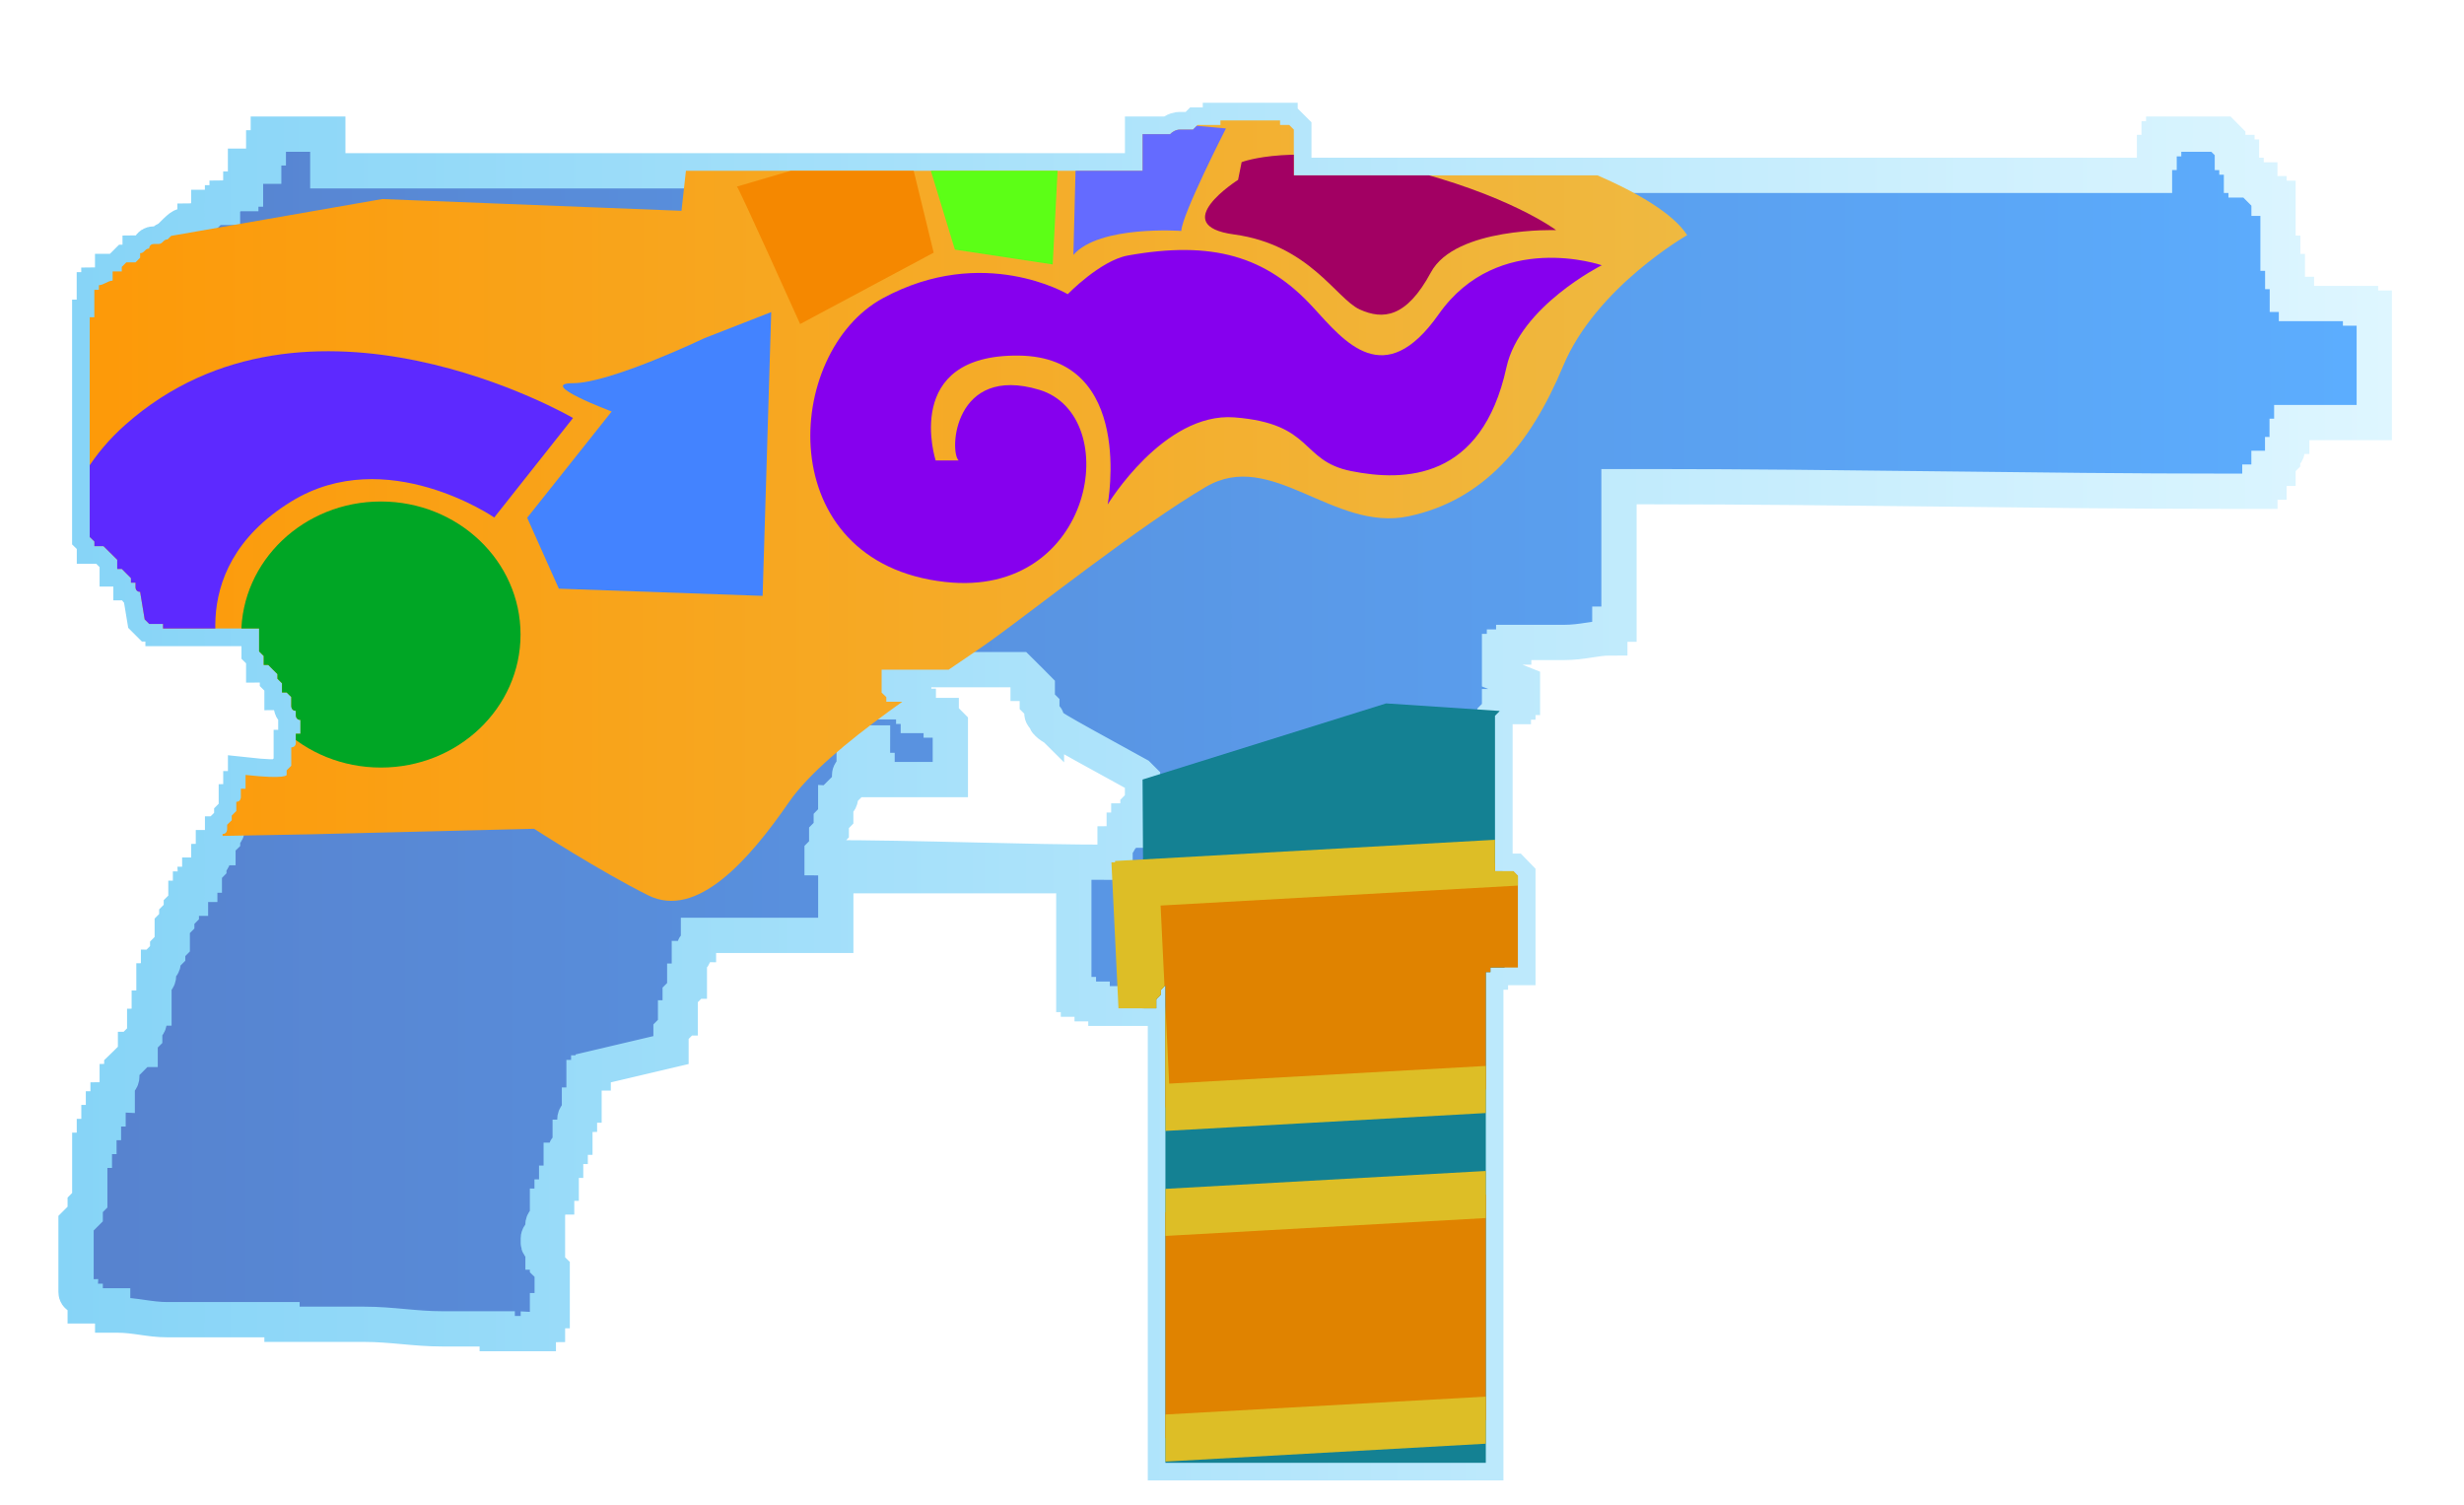 <?xml version="1.0" encoding="utf-8"?>
<!-- Generator: Adobe Illustrator 16.0.0, SVG Export Plug-In . SVG Version: 6.00 Build 0)  -->
<!DOCTYPE svg PUBLIC "-//W3C//DTD SVG 1.0//EN" "http://www.w3.org/TR/2001/REC-SVG-20010904/DTD/svg10.dtd">
<svg version="1.0" id="图层_1" xmlns="http://www.w3.org/2000/svg" xmlns:xlink="http://www.w3.org/1999/xlink" x="0px" y="0px"
	 width="52.4px" height="32px" viewBox="0 0 52.4 32" enable-background="new 0 0 52.4 32" xml:space="preserve">
<linearGradient id="SVGID_1_" gradientUnits="userSpaceOnUse" x1="372.201" y1="-263.422" x2="422.604" y2="-263.422" gradientTransform="matrix(1 0 0 -1 -370.96 -246.6)">
	<stop  offset="0" style="stop-color:#5782CE"/>
	<stop  offset="0.99" style="stop-color:#5CAEFF"/>
</linearGradient>
<linearGradient id="SVGID_2_" gradientUnits="userSpaceOnUse" x1="1.242" y1="16.822" x2="50.859" y2="16.822">
	<stop  offset="0" style="stop-color:#86D4F7"/>
	<stop  offset="1" style="stop-color:#DEF6FF"/>
</linearGradient>
<path fill="url(#SVGID_1_)" stroke="url(#SVGID_2_)" stroke-width="0.75" stroke-miterlimit="10" d="M24.883,2.853L24.883,2.853
	c0.097-0.097,0.194-0.097,0.194-0.097l0,0h0.098l0,0h0.097l0,0l0,0l0,0h0.098l0.097-0.098l0,0l0,0c0.097,0,0.097,0,0.097,0h0.098
	c0.097,0,0.195,0,0.292,0V2.561l0,0l0,0c0.195,0,0.292,0,0.487,0l0,0h0.097l0,0h0.098l0,0h0.097l0,0l0,0c0.1,0,0.1,0,0.1,0h0.098
	l0,0h0.098l0,0h0.098l0,0h0.095v0.097h0.098c0.097,0,0.097,0,0.097,0l0.098,0.098v0.097v0.098v0.097c0,0.097,0,0.097,0,0.097V3.34
	c0,0.097,0,0.097,0,0.097v0.098v0.097c0,0.097,0,0.097,0,0.097c6.135,0,12.168,0,18.303,0l0,0V3.632V3.535V3.437V3.34V3.242l0,0
	h0.098V3.145l0,0l0,0V3.048l0,0V2.951h0.097l0,0V2.853l0,0l0,0l0,0l0,0l0,0l0,0c0.389,0,0.779,0,1.267,0l0,0l0.097,0.098l0,0l0,0
	l0,0v0.097l0,0l0,0l0.097,0.097v0.097h0.097l0,0V3.34h0.097c0,0.097,0,0.097,0,0.097v0.098v0.097v0.097h0.098v0.098
	c0.097,0,0.192,0,0.292,0c0,0.097,0,0.097,0,0.097v0.098l0.097,0.097h0.099v0.098l0,0c0,0,0.097,0,0.191,0V4.8
	c0,0.098,0,0.098,0,0.098v0.194c0,0.098,0,0.098,0,0.098v0.097v0.098c0,0,0,0,0.1,0c0,0.097,0,0.097,0,0.097v0.292h0.098v0.097
	v0.098v0.097v0.097V6.26l0,0c0.1,0,0.1,0,0.194,0v0.097v0.098c0.487,0,0.877,0,1.363,0v0.097c0.097,0,0.192,0,0.292,0v0.098v0.098
	v0.097v0.098v0.097v0.098v0.097v0.098v0.097v0.097v0.098V7.72v0.098v0.097v0.097v0.097v0.098v0.098v0.097v0.097v0.097v0.098v0.097
	v0.098v0.097l0,0c-0.1,0-0.1,0-0.1,0c-0.487,0-1.07,0-1.558,0l0,0c-0.097,0-0.097,0-0.097,0c0,0.098,0,0.098,0,0.098v0.098v0.097
	c-0.098,0-0.098,0-0.098,0c0,0.098,0,0.098,0,0.098v0.097V9.57l0,0c0.002,0.097-0.096,0.097-0.096,0.097v0.098l-0.098,0.098v0.097
	l0,0c-0.097,0-0.097,0-0.192,0c0,0.098,0,0.098,0,0.098l0,0l0,0l0,0v0.097l0,0l0,0l0,0l0,0v0.098l0,0c0,0-0.1,0-0.194,0l0,0
	c0,0.097,0,0.097,0,0.097v0.097l0,0l0,0c-0.195,0-0.39,0-0.682,0l0,0c-4.089,0-8.178-0.097-12.265-0.097l0,0
	c-0.295,0-0.487,0-0.682,0v0.097l0,0c0,0.097,0,0.097,0,0.097v0.098v0.098v0.097v0.097v0.097v0.098v0.097v0.098v0.097v0.097v0.098
	v0.097v0.098v0.097v0.098v0.097v0.098v0.098v0.097v0.098v0.097v0.098v0.097v0.097v0.098v0.097v0.098v0.097c-0.101,0-0.101,0-0.195,0
	v0.292c-0.292,0-0.584,0.097-0.974,0.097l0,0c-0.292,0-0.486,0-0.778,0c-0.1,0-0.1,0-0.1,0c-0.098,0-0.098,0-0.192,0v0.098h-0.1
	h-0.097v0.097H31.89v0.097l0,0l0,0v0.098l0,0v0.097l0,0l0,0v0.098l0,0l0,0v0.097l0.487,0.195v0.098l0,0l0,0v0.098v0.097H32.28l0,0
	v0.098l0,0l0,0l0,0h-0.097l0,0l0,0l0,0v0.097h-0.098l0,0l0,0c-0.097,0-0.097,0-0.195,0v0.098l0,0l-0.097,0.097v0.195v0.097v0.098
	v0.097l0,0V15.8l0,0v0.097v0.098v0.195v0.097v0.097v0.292v0.098v0.292v0.098v0.292v0.097v0.293v0.097v0.486v0.098
	c0.097,0,0.195,0,0.39,0l0.097,0.1c0,0.098,0,0.098,0,0.098v0.098v0.097v0.097v0.096v0.098v0.098v0.097l0,0v0.39l0,0l0,0l0,0v0.292
	l0,0v0.292l0,0l0,0l0,0l0,0v0.097v0.099c-0.097,0-0.097,0-0.097,0h-0.098l0,0h-0.097l0,0l0,0H31.89h-0.097h-0.097l0,0l0,0v0.097l0,0
	h-0.098v0.098l0,0v0.098v0.097l0,0l0,0v0.098v0.097v0.099v0.097v0.097v0.098v0.098v0.098v0.097v0.098v0.098v0.097v0.098v0.098v0.097
	v0.098v0.098v0.098v0.097v0.097v0.099v0.097v0.098v0.098v0.097v0.098v0.097v0.099v0.097v0.097v0.098v0.098v0.194
	c0,0.098,0,0.098,0,0.098v0.194c0,0.098,0,0.098,0,0.098v0.194c0,0.1,0,0.1,0,0.1v0.099v0.097l0,0c0,0.097,0,0.097,0,0.097v0.097
	v0.097l0,0c0,0.097,0,0.097,0,0.097v0.098v0.098v0.097v0.098v0.097v1.461v0.098v0.486v0.098v0.097v0.194v0.099v0.097l0,0v0.097
	v0.099v0.097v0.194v0.098v0.876v0.097v0.099v0.194v0.098v0.097v0.293v0.097l0,0c-2.239,0-4.575,0-6.814,0v-0.195v-0.097v-0.585
	v-0.097v-0.097v-0.195V29.72v-0.097v-0.195v-0.097v-0.098v-0.194v-0.098v-0.097v-0.195v-0.097v-0.099V28.26v-0.097v-0.098v0.098
	v-0.098v-1.46v-0.098v-0.097v-0.099v-0.097l0,0v-0.097l0,0v-0.099v-0.097v-0.098l0,0v-0.097v-0.098v-0.098v-0.292v-0.097V24.95
	v-0.098v-0.194c0-0.1,0-0.1,0-0.1v-0.29c0-0.097,0-0.097,0-0.097v-0.098v-0.098c0-0.098,0-0.098,0-0.098V23.78v-0.099v-0.095V23.49
	v-0.098v-0.097v-0.098v-0.098v-0.097v-0.099v-0.097v-0.097v-0.098v-0.098v-0.098v-0.097v-0.098v-0.098V22.03v-0.098v-0.098v-0.097
	v-0.098v-0.098v-0.098v-0.097v-0.097v-0.099v-0.097v-0.098v-0.097l0,0l0,0v0.097l-0.097,0.098v0.097l0,0l-0.098,0.099v0.097v0.097
	c-0.387,0-0.679,0-1.071,0v-0.097c-0.097,0-0.195,0-0.292,0v-0.097c-0.1,0-0.195,0-0.292,0v-0.099l0,0h-0.098v-0.097v-0.098v-0.097
	v-0.098v-0.098V20.57v-0.099v-0.097v-0.097v-0.098v-0.098v-0.098v-0.097v-0.098v-0.098v-0.097v-0.098v-0.098v-0.097v-0.098v-0.098
	l0,0v-0.098v-0.097v-0.097V18.72v-0.097c-1.655,0-3.307,0-5.062,0v0.097v0.099v0.583v0.098v0.194c0,0.098,0,0.098,0,0.098v0.1
	c-0.973,0-1.947,0-2.92,0l0,0v0.099c0,0.098,0,0.098,0,0.098s-0.097,0-0.097,0.098l0,0c0,0.098,0,0.098,0,0.098
	c0,0.099-0.097,0.099-0.097,0.099v0.099v0.091l0,0c0,0.097,0,0.097,0,0.097v0.195c-0.098,0-0.098,0-0.098,0v0.097v0.098
	l-0.097,0.097v0.099v0.097v0.097v0.098v0.098h-0.098v0.098v0.097l-0.097,0.098l0,0v0.098v0.097v0.098l0,0v0.098l-1.655,0.39v0.097
	H12.52c0,0.097,0,0.097-0.1,0.097v0.099v0.097l0,0v0.195c0,0.097,0,0.097,0,0.097v0.098c-0.097,0-0.097,0-0.097,0v0.097v0.099
	c-0.097,0-0.097,0.097-0.097,0.097v0.097l0,0v0.098v0.098v0.098c-0.1,0-0.1,0-0.1,0v0.097v0.098c0,0-0.097,0-0.097,0.1l0,0v0.098
	v0.097l0,0h-0.094v0.098v0.097v0.096v0.098v0.098c-0.097,0-0.097,0-0.097,0v0.097v0.097v0.099c-0.097,0-0.097,0-0.097,0v0.097
	c0,0.098-0.098,0.098-0.098,0.098v0.098l0,0v0.097v0.098c-0.097,0-0.097,0.097-0.097,0.097v0.099c0,0.097,0,0.097,0,0.097
	c-0.098,0-0.098,0.097-0.098,0.097v0.099c0,0.097,0.1,0.097,0.1,0.097v0.098h0.095v0.097l0,0V26.8v0.098l0.1,0.097l0,0v0.195v0.097
	v0.195v0.098v0.097c0,0.097,0,0.097,0,0.097v0.099c-0.1,0-0.1,0-0.1,0v0.097v0.098v0.098c-0.097,0-0.097,0.097-0.195,0.097v0.098
	c-0.292,0-0.584,0-0.874,0l0,0V28.26c-0.39,0-0.779,0-1.168,0l0,0c-0.585,0-1.072-0.097-1.657-0.097l0,0c-0.583,0-1.168,0-1.752,0
	v-0.098c-0.195,0-0.39,0-0.487,0l0,0c-0.486,0-0.973,0-1.46,0c-0.097,0-0.097,0-0.097,0c-0.1,0-0.195,0-0.294,0c0,0,0,0-0.097,0
	c-0.388,0-0.68-0.098-1.068-0.098H2.396c0-0.097,0-0.097,0-0.097v-0.099c-0.195,0-0.292,0-0.487,0H1.812c0-0.097,0-0.097,0-0.097
	s-0.098,0-0.098-0.097c0,0-0.097,0-0.097-0.1l0,0c0-0.099,0-0.099,0-0.099v-0.097v-0.095l0,0c0-0.098,0-0.098,0-0.098v-0.098v-0.097
	l0,0c0-0.098,0-0.098,0-0.098v-0.1v-0.099v-0.094v-0.097v-0.099v-0.097v-0.097v-0.099l0.097-0.097l0.098-0.098v-0.097v-0.098
	l0.097-0.098v-0.097v-0.099v-0.097v-0.097v-0.098V24.95v-0.098v-0.097v-0.098v-0.098v-0.097l0,0h0.098v-0.098
	c0-0.098,0-0.098,0-0.098v-0.097h0.097c0-0.1,0-0.1,0-0.1v-0.098v-0.098H2.2c0-0.097,0-0.097,0-0.097v-0.097v-0.097h0.098V23.49
	v-0.098c0.097,0,0.097-0.097,0.195-0.097v-0.098v-0.098v-0.097c0.097,0,0.097-0.099,0.097-0.099v-0.099v-0.099l0.097-0.094
	l0.098-0.098l0.097-0.098v-0.097c0.098,0,0.098,0,0.098,0c0-0.098,0-0.098,0-0.098v-0.098l0.097-0.097l0,0c0-0.098,0-0.098,0-0.098
	v-0.1c0.097,0,0.097-0.099,0.097-0.099l0,0c0-0.098,0-0.098,0-0.098v-0.098v-0.094l0,0c0.1,0,0.1,0,0.1,0c0-0.097,0-0.097,0-0.097
	c0-0.097,0-0.097,0-0.097v-0.099l0,0c0-0.097,0-0.097,0-0.097c0-0.098,0-0.098,0-0.098V20.86c0.097,0,0.097-0.1,0.097-0.1v-0.094
	c0-0.097,0-0.097,0-0.097s0.098,0,0.098-0.099v-0.097l0.097-0.097v-0.098l0.097-0.098v-0.098v-0.097v-0.098v-0.098l0.096-0.097
	v-0.098l0.097-0.098v-0.097l0.098-0.098v-0.098h0.097c0-0.098,0-0.098,0-0.098v-0.099c0,0,0.097,0,0.097-0.099c0.1,0,0.1,0,0.1,0
	c0-0.099,0-0.099,0-0.099v-0.098c0.097,0,0.097,0,0.097,0v-0.093l0.096-0.098v-0.097c0.097,0,0.097-0.1,0.097-0.1v-0.098v-0.098
	c0.097,0,0.097,0,0.097,0v-0.097l0.098-0.095v-0.098c0.097,0,0.097-0.098,0.097-0.098v-0.098l0.098-0.097v-0.098l0.097-0.098v-0.097
	v-0.098c0.097,0,0.097-0.098,0.097-0.098V16.87v-0.097c0.1,0,0.1,0,0.1,0v-0.098v-0.098l0,0c0-0.097,0-0.097,0-0.097
	c0.874,0.097,0.874,0,0.874,0v-0.098c0.098-0.097,0.098-0.097,0.098-0.097c0-0.097,0-0.097,0-0.097v-0.098l0,0v-0.097
	c0-0.098,0-0.098,0-0.098s0.097,0,0.097-0.097v-0.097l0,0v-0.097h0.098v-0.098v-0.195c-0.098,0-0.098-0.097-0.098-0.097v-0.097
	c-0.097,0-0.097-0.098-0.097-0.098v-0.097v-0.098l-0.098-0.097H5.997v-0.098v-0.098l-0.097-0.097v-0.098l-0.098-0.097l-0.097-0.098
	H5.608V13.95L5.51,13.853v-0.097c0-0.098,0-0.098,0-0.098v-0.195v-0.097c-0.681,0-1.363,0-2.043,0v-0.097c-0.1,0-0.195,0-0.195,0
	l0,0H3.174l-0.097-0.097C2.98,12.587,2.98,12.587,2.98,12.587c-0.098,0-0.098-0.097-0.098-0.097v-0.098H2.785v-0.097l-0.098-0.098
	l0,0l-0.097-0.098H2.493v-0.097v-0.098L2.2,11.614c-0.097,0-0.097,0-0.192,0v-0.098l-0.1-0.097v-0.097v-0.098l0,0v-0.097
	c0-0.098,0-0.098,0-0.098v-0.194c0-0.097,0-0.097,0-0.097v-0.098v-0.098l0,0c0-0.097,0-0.097,0-0.097v-0.194v-0.098v-0.097V9.959
	l0,0V9.862V9.765V9.667c0,0,0,0,0-0.097V9.472V9.375V9.278V9.181V9.083V8.985V8.889V8.791V8.694V8.596c0,0.098,0,0.098,0,0.098
	V8.596V8.499V8.402V8.305V8.207l0,0V8.109V8.012V7.915V7.818V7.72c0,0,0,0,0-0.097V7.525l0,0V7.428V7.331V7.136V7.039V6.844V6.747
	h0.098l0,0V6.649V6.552V6.455V6.357V6.26V6.163l0,0h0.097V6.065c0.097,0,0.195-0.097,0.292-0.097V5.871V5.773l0,0
	c0.098,0,0.098,0,0.195,0V5.676l0,0l0.097-0.097c0.1,0,0.1,0,0.195,0L2.98,5.481V5.384c0.097,0,0.097-0.098,0.192-0.098
	c0,0,0-0.097,0.1-0.097l0,0l0,0c0.097,0,0.097,0,0.097,0l0,0c0.098,0,0.098-0.098,0.195-0.098l0,0C3.856,4.8,3.856,4.8,3.953,4.8
	c0.097,0,0.097,0,0.194,0V4.703c0.098,0,0.098-0.098,0.195-0.098L4.44,4.508V4.411c0.097,0,0.192,0,0.292,0V4.313
	c0.097,0,0.097-0.098,0.097-0.098l0,0c0.098,0,0.098-0.098,0.195-0.098c0.097,0,0.097,0,0.097,0V4.021l0,0c0.1,0,0.1,0,0.1,0l0,0
	l0,0l0,0l0,0V3.924V3.535c0.097,0,0.292,0,0.387,0V3.437V3.34V3.242V3.145l0,0l0,0h0.098V3.048l0,0V2.951l0,0V2.853
	c0.292,0,0.583,0,0.875,0l0,0c0.098,0,0.195,0,0.39,0v0.098v0.097v0.097l0,0c0,0.097,0,0.097,0,0.097V3.34v0.097
	c0,0.098,0,0.098,0,0.098v0.097c5.744,0,11.584,0,17.327,0l0,0V3.535V3.437v0.098V3.437V3.242c0-0.097,0-0.097,0-0.097V2.853H24.883
	C24.785,2.853,24.785,2.853,24.883,2.853z M22.254,15.313C22.254,15.313,22.254,15.216,22.254,15.313
	c-0.098-0.097-0.098-0.097-0.098-0.194v-0.098l-0.097-0.097v-0.098v-0.097v-0.098l-0.097-0.098l0,0h-0.098v-0.097l-0.097-0.098
	l-0.098-0.097c-0.192,0-0.387,0-0.584,0c-0.778,0-1.557,0-2.336,0l0,0v0.097l0,0v0.098l0,0l0,0l0,0l0,0v0.097l0,0v0.098l0,0v0.098
	l0,0l0,0l0.1,0.097l0,0v0.098h0.582v0.097h0.098l0,0v0.098l0,0v0.097h0.097l0,0l0,0l0,0l0,0l0,0h0.097l0,0l0,0l0,0h0.098h0.097
	h0.098v0.097l0,0h0.097l0.097,0.098l0,0v0.097l0,0v0.098l0,0v0.876l0,0v0.097l0,0l0,0l0,0l0,0l0,0c-0.097,0-0.292,0-0.387,0
	c-0.1,0-0.1,0-0.1,0c-0.097,0-0.097,0-0.097,0h-0.097h-0.098h-0.097l0,0l0,0h-0.098h-0.097h-0.097l0,0l0,0l0,0l0,0h-0.098l0,0l0,0
	l0,0l0,0h-0.097l0,0l0,0l0,0l0,0l0,0l0,0l0,0h-0.098l0,0l0,0l0,0l0,0l0,0l0,0l0,0l0,0h-0.097l0,0v-0.097l0,0v-0.098l0,0l0,0h-0.097
	l0,0v-0.097l0,0l0,0l0,0v-0.097l0,0v-0.098v-0.097l0,0v-0.098l0,0V15.8h-0.098l0,0c-0.097,0-0.097,0.097-0.097,0.097l0,0
	l-0.098,0.098l0,0v0.097c0,0.098-0.097,0.098-0.097,0.098c0,0.097,0,0.097,0,0.097v0.097c-0.097,0-0.097,0.098-0.097,0.098
	c0,0.097,0,0.097,0,0.097v0.098l-0.098,0.098l-0.097,0.097c0,0.098,0,0.098,0,0.098s0,0.098-0.1,0.098v0.098v0.097v0.098
	l-0.095,0.098v0.097v0.098l-0.097,0.098v0.098v0.097c0,0,0,0,0,0.097l-0.098,0.099v0.097c2.142,0,4.186,0.098,6.23,0.098v-0.098
	v-0.097v-0.099v-0.097c0.097,0,0.097-0.097,0.097-0.097l0.098-0.098v-0.098h0.097c0-0.098,0-0.098,0-0.098v-0.097
	c0.097,0,0.097,0,0.195,0v-0.098V17.26v-0.097l0.097-0.098v-0.098V16.87v-0.097v-0.098v-0.098l-0.097-0.097
	C22.254,15.411,22.254,15.411,22.254,15.313C22.254,15.411,22.254,15.313,22.254,15.313z M7.068,16.384L7.068,16.384L7.068,16.384
	L7.068,16.384L7.068,16.384z"/>
<g>
	<defs>
		<path id="SVGID_3_" d="M24.883,2.853L24.883,2.853c0.097-0.097,0.194-0.097,0.194-0.097l0,0h0.098l0,0h0.097l0,0l0,0l0,0h0.098
			l0.097-0.098l0,0l0,0c0.097,0,0.097,0,0.097,0h0.098c0.097,0,0.195,0,0.292,0V2.561l0,0l0,0c0.195,0,0.292,0,0.487,0l0,0h0.097
			l0,0h0.098l0,0h0.097l0,0l0,0c0.1,0,0.1,0,0.1,0h0.098l0,0h0.098l0,0h0.098l0,0h0.095v0.097h0.098c0.097,0,0.097,0,0.097,0
			l0.098,0.098v0.097v0.098v0.097c0,0.097,0,0.097,0,0.097V3.34c0,0.097,0,0.097,0,0.097v0.098v0.097c0,0.097,0,0.097,0,0.097
			c6.135,0,12.168,0,18.303,0l0,0V3.632V3.535V3.437V3.34V3.242l0,0h0.098V3.145l0,0l0,0V3.048l0,0V2.951h0.097l0,0V2.853l0,0l0,0
			l0,0l0,0l0,0l0,0c0.389,0,0.779,0,1.267,0l0,0l0.097,0.098l0,0l0,0l0,0v0.097l0,0l0,0l0.097,0.097v0.097h0.097l0,0V3.34h0.097
			c0,0.097,0,0.097,0,0.097v0.098v0.097v0.097h0.098v0.098c0.097,0,0.192,0,0.292,0c0,0.097,0,0.097,0,0.097v0.098l0.097,0.097
			h0.099v0.098l0,0c0,0,0.097,0,0.191,0V4.8c0,0.098,0,0.098,0,0.098v0.194c0,0.098,0,0.098,0,0.098v0.097v0.098c0,0,0,0,0.1,0
			c0,0.097,0,0.097,0,0.097v0.292h0.098v0.097v0.098v0.097v0.097V6.26l0,0c0.1,0,0.1,0,0.194,0v0.097v0.098c0.487,0,0.877,0,1.363,0
			v0.097c0.097,0,0.192,0,0.292,0v0.098v0.098v0.097v0.098v0.097v0.098v0.097v0.098v0.097v0.097v0.098V7.72v0.098v0.097v0.097v0.097
			v0.098v0.098v0.097v0.097v0.097v0.098v0.097v0.098v0.097l0,0c-0.1,0-0.1,0-0.1,0c-0.487,0-1.07,0-1.558,0l0,0
			c-0.097,0-0.097,0-0.097,0c0,0.098,0,0.098,0,0.098v0.098v0.097c-0.098,0-0.098,0-0.098,0c0,0.098,0,0.098,0,0.098v0.097V9.57l0,0
			c0.002,0.097-0.096,0.097-0.096,0.097v0.098l-0.098,0.098v0.097l0,0c-0.097,0-0.097,0-0.192,0c0,0.098,0,0.098,0,0.098l0,0l0,0
			l0,0v0.097l0,0l0,0l0,0l0,0v0.098l0,0c0,0-0.1,0-0.194,0l0,0c0,0.097,0,0.097,0,0.097v0.097l0,0l0,0c-0.195,0-0.39,0-0.682,0l0,0
			c-4.089,0-8.178-0.097-12.265-0.097l0,0c-0.295,0-0.487,0-0.682,0v0.097l0,0c0,0.097,0,0.097,0,0.097v0.098v0.098v0.097v0.097
			v0.097v0.098v0.097v0.098v0.097v0.097v0.098v0.097v0.098v0.097v0.098v0.097v0.098v0.098v0.097v0.098v0.097v0.098v0.097v0.097
			v0.098v0.097v0.098v0.097c-0.101,0-0.101,0-0.195,0v0.292c-0.292,0-0.584,0.097-0.974,0.097l0,0c-0.292,0-0.486,0-0.778,0
			c-0.1,0-0.1,0-0.1,0c-0.098,0-0.098,0-0.192,0v0.098h-0.1h-0.097v0.097H31.89v0.097l0,0l0,0v0.098l0,0v0.097l0,0l0,0v0.098l0,0
			l0,0v0.097l0.487,0.195v0.098l0,0l0,0v0.098v0.097H32.28l0,0v0.098l0,0l0,0l0,0h-0.097l0,0l0,0l0,0v0.097h-0.098l0,0l0,0
			c-0.097,0-0.097,0-0.195,0v0.098l0,0l-0.097,0.097v0.195v0.097v0.098v0.097l0,0V15.8l0,0v0.097v0.098v0.195v0.097v0.097v0.292
			v0.098v0.292v0.098v0.292v0.097v0.293v0.097v0.486v0.098c0.097,0,0.195,0,0.39,0l0.097,0.1c0,0.098,0,0.098,0,0.098v0.098v0.097
			v0.097v0.096v0.098v0.098v0.097l0,0v0.39l0,0l0,0l0,0v0.292l0,0v0.292l0,0l0,0l0,0l0,0v0.097v0.099c-0.097,0-0.097,0-0.097,0
			h-0.098l0,0h-0.097l0,0l0,0H31.89h-0.097h-0.097l0,0l0,0v0.097l0,0h-0.098v0.098l0,0v0.098v0.097l0,0l0,0v0.098v0.097v0.099v0.097
			v0.097v0.098v0.098v0.098v0.097v0.098v0.098v0.097v0.098v0.098v0.097v0.098v0.098v0.098v0.097v0.097v0.099v0.097v0.098v0.098
			v0.097v0.098v0.097v0.099v0.097v0.097v0.098v0.098v0.194c0,0.098,0,0.098,0,0.098v0.194c0,0.098,0,0.098,0,0.098v0.194
			c0,0.1,0,0.1,0,0.1v0.099v0.097l0,0c0,0.097,0,0.097,0,0.097v0.097v0.097l0,0c0,0.097,0,0.097,0,0.097v0.098v0.098v0.097v0.098
			v0.097v1.461v0.098v0.486v0.098v0.097v0.194v0.099v0.097l0,0v0.097v0.099v0.097v0.194v0.098v0.876v0.097v0.099v0.194v0.098v0.097
			v0.293v0.097l0,0c-2.239,0-4.575,0-6.814,0v-0.195v-0.097v-0.585v-0.097v-0.097v-0.195V29.72v-0.097v-0.195v-0.097v-0.098v-0.194
			v-0.098v-0.097v-0.195v-0.097v-0.099V28.26v-0.097v-0.098v0.098v-0.098v-1.46v-0.098v-0.097v-0.099v-0.097l0,0v-0.097l0,0v-0.099
			v-0.097v-0.098l0,0v-0.097v-0.098v-0.098v-0.292v-0.097V24.95v-0.098v-0.194c0-0.1,0-0.1,0-0.1v-0.29c0-0.097,0-0.097,0-0.097
			v-0.098v-0.098c0-0.098,0-0.098,0-0.098V23.78v-0.099v-0.095V23.49v-0.098v-0.097v-0.098v-0.098v-0.097v-0.099v-0.097v-0.097
			v-0.098v-0.098v-0.098v-0.097v-0.098v-0.098V22.03v-0.098v-0.098v-0.097v-0.098v-0.098v-0.098v-0.097v-0.097v-0.099v-0.097v-0.098
			v-0.097l0,0l0,0v0.097l-0.097,0.098v0.097l0,0l-0.098,0.099v0.097v0.097c-0.387,0-0.679,0-1.071,0v-0.097
			c-0.097,0-0.195,0-0.292,0v-0.097c-0.1,0-0.195,0-0.292,0v-0.099l0,0h-0.098v-0.097v-0.098v-0.097v-0.098v-0.098V20.57v-0.099
			v-0.097v-0.097v-0.098v-0.098v-0.098v-0.097v-0.098v-0.098v-0.097v-0.098v-0.098v-0.097v-0.098v-0.098l0,0v-0.098v-0.097v-0.097
			V18.72v-0.097c-1.655,0-3.307,0-5.062,0v0.097v0.099v0.583v0.098v0.194c0,0.098,0,0.098,0,0.098v0.1c-0.973,0-1.947,0-2.92,0l0,0
			v0.099c0,0.098,0,0.098,0,0.098s-0.097,0-0.097,0.098l0,0c0,0.098,0,0.098,0,0.098c0,0.099-0.097,0.099-0.097,0.099v0.099v0.091
			l0,0c0,0.097,0,0.097,0,0.097v0.195c-0.098,0-0.098,0-0.098,0v0.097v0.098l-0.097,0.097v0.099v0.097v0.097v0.098v0.098h-0.098
			v0.098v0.097l-0.097,0.098l0,0v0.098v0.097v0.098l0,0v0.098l-1.655,0.39v0.097H12.52c0,0.097,0,0.097-0.1,0.097v0.099v0.097l0,0
			v0.195c0,0.097,0,0.097,0,0.097v0.098c-0.097,0-0.097,0-0.097,0v0.097v0.099c-0.097,0-0.097,0.097-0.097,0.097v0.097l0,0v0.098
			v0.098v0.098c-0.1,0-0.1,0-0.1,0v0.097v0.098c0,0-0.097,0-0.097,0.1l0,0v0.098v0.097l0,0h-0.094v0.098v0.097v0.096v0.098v0.098
			c-0.097,0-0.097,0-0.097,0v0.097v0.097v0.099c-0.097,0-0.097,0-0.097,0v0.097c0,0.098-0.098,0.098-0.098,0.098v0.098l0,0v0.097
			v0.098c-0.097,0-0.097,0.097-0.097,0.097v0.099c0,0.097,0,0.097,0,0.097c-0.098,0-0.098,0.097-0.098,0.097v0.099
			c0,0.097,0.1,0.097,0.1,0.097v0.098h0.095v0.097l0,0V26.8v0.098l0.1,0.097l0,0v0.195v0.097v0.195v0.098v0.097
			c0,0.097,0,0.097,0,0.097v0.099c-0.1,0-0.1,0-0.1,0v0.097v0.098v0.098c-0.097,0-0.097,0.097-0.195,0.097v0.098
			c-0.292,0-0.584,0-0.874,0l0,0V28.26c-0.39,0-0.779,0-1.168,0l0,0c-0.585,0-1.072-0.097-1.657-0.097l0,0c-0.583,0-1.168,0-1.752,0
			v-0.098c-0.195,0-0.39,0-0.487,0l0,0c-0.486,0-0.973,0-1.46,0c-0.097,0-0.097,0-0.097,0c-0.1,0-0.195,0-0.294,0c0,0,0,0-0.097,0
			c-0.388,0-0.68-0.098-1.068-0.098H2.396c0-0.097,0-0.097,0-0.097v-0.099c-0.195,0-0.292,0-0.487,0H1.812c0-0.097,0-0.097,0-0.097
			s-0.098,0-0.098-0.097c0,0-0.097,0-0.097-0.1l0,0c0-0.099,0-0.099,0-0.099v-0.097v-0.095l0,0c0-0.098,0-0.098,0-0.098v-0.098
			v-0.097l0,0c0-0.098,0-0.098,0-0.098v-0.1v-0.099v-0.094v-0.097v-0.099v-0.097v-0.097v-0.099l0.097-0.097l0.098-0.098v-0.097
			v-0.098l0.097-0.098v-0.097v-0.099v-0.097v-0.097v-0.098V24.95v-0.098v-0.097v-0.098v-0.098v-0.097l0,0h0.098v-0.098
			c0-0.098,0-0.098,0-0.098v-0.097h0.097c0-0.1,0-0.1,0-0.1v-0.098v-0.098H2.2c0-0.097,0-0.097,0-0.097v-0.097v-0.097h0.098V23.49
			v-0.098c0.097,0,0.097-0.097,0.195-0.097v-0.098v-0.098v-0.097c0.097,0,0.097-0.099,0.097-0.099v-0.099v-0.099l0.097-0.094
			l0.098-0.098l0.097-0.098v-0.097c0.098,0,0.098,0,0.098,0c0-0.098,0-0.098,0-0.098v-0.098l0.097-0.097l0,0
			c0-0.098,0-0.098,0-0.098v-0.1c0.097,0,0.097-0.099,0.097-0.099l0,0c0-0.098,0-0.098,0-0.098v-0.098v-0.094l0,0c0.1,0,0.1,0,0.1,0
			c0-0.097,0-0.097,0-0.097c0-0.097,0-0.097,0-0.097v-0.099l0,0c0-0.097,0-0.097,0-0.097c0-0.098,0-0.098,0-0.098V20.86
			c0.097,0,0.097-0.1,0.097-0.1v-0.094c0-0.097,0-0.097,0-0.097s0.098,0,0.098-0.099v-0.097l0.097-0.097v-0.098l0.097-0.098v-0.098
			v-0.097v-0.098v-0.098l0.096-0.097v-0.098l0.097-0.098v-0.097l0.098-0.098v-0.098h0.097c0-0.098,0-0.098,0-0.098v-0.099
			c0,0,0.097,0,0.097-0.099c0.1,0,0.1,0,0.1,0c0-0.099,0-0.099,0-0.099v-0.098c0.097,0,0.097,0,0.097,0v-0.093l0.096-0.098v-0.097
			c0.097,0,0.097-0.1,0.097-0.1v-0.098v-0.098c0.097,0,0.097,0,0.097,0v-0.097l0.098-0.095v-0.098c0.097,0,0.097-0.098,0.097-0.098
			v-0.098l0.098-0.097v-0.098l0.097-0.098v-0.097v-0.098c0.097,0,0.097-0.098,0.097-0.098V16.87v-0.097c0.1,0,0.1,0,0.1,0v-0.098
			v-0.098l0,0c0-0.097,0-0.097,0-0.097c0.874,0.097,0.874,0,0.874,0v-0.098c0.098-0.097,0.098-0.097,0.098-0.097
			c0-0.097,0-0.097,0-0.097v-0.098l0,0v-0.097c0-0.098,0-0.098,0-0.098s0.097,0,0.097-0.097v-0.097l0,0v-0.097h0.098v-0.098v-0.195
			c-0.098,0-0.098-0.097-0.098-0.097v-0.097c-0.097,0-0.097-0.098-0.097-0.098v-0.097v-0.098l-0.098-0.097H5.997v-0.098v-0.098
			l-0.097-0.097v-0.098l-0.098-0.097l-0.097-0.098H5.608V13.95L5.51,13.853v-0.097c0-0.098,0-0.098,0-0.098v-0.195v-0.097
			c-0.681,0-1.363,0-2.043,0v-0.097c-0.1,0-0.195,0-0.195,0l0,0H3.174l-0.097-0.097C2.98,12.587,2.98,12.587,2.98,12.587
			c-0.098,0-0.098-0.097-0.098-0.097v-0.098H2.785v-0.097l-0.098-0.098l0,0l-0.097-0.098H2.493v-0.097v-0.098L2.2,11.614
			c-0.097,0-0.097,0-0.192,0v-0.098l-0.1-0.097v-0.097v-0.098l0,0v-0.097c0-0.098,0-0.098,0-0.098v-0.194c0-0.097,0-0.097,0-0.097
			v-0.098v-0.098l0,0c0-0.097,0-0.097,0-0.097v-0.194v-0.098v-0.097V9.959l0,0V9.862V9.765V9.667c0,0,0,0,0-0.097V9.472V9.375V9.278
			V9.181V9.083V8.985V8.889V8.791V8.694V8.596c0,0.098,0,0.098,0,0.098V8.596V8.499V8.402V8.305V8.207l0,0V8.109V8.012V7.915V7.818
			V7.72c0,0,0,0,0-0.097V7.525l0,0V7.428V7.331V7.136V7.039V6.844V6.747h0.098l0,0V6.649V6.552V6.455V6.357V6.26V6.163l0,0h0.097
			V6.065c0.097,0,0.195-0.097,0.292-0.097V5.871V5.773l0,0c0.098,0,0.098,0,0.195,0V5.676l0,0l0.097-0.097c0.1,0,0.1,0,0.195,0
			L2.98,5.481V5.384c0.097,0,0.097-0.098,0.192-0.098c0,0,0-0.097,0.1-0.097l0,0l0,0c0.097,0,0.097,0,0.097,0l0,0
			c0.098,0,0.098-0.098,0.195-0.098l0,0C3.856,4.8,3.856,4.8,3.953,4.8c0.097,0,0.097,0,0.194,0V4.703
			c0.098,0,0.098-0.098,0.195-0.098L4.44,4.508V4.411c0.097,0,0.192,0,0.292,0V4.313c0.097,0,0.097-0.098,0.097-0.098l0,0
			c0.098,0,0.098-0.098,0.195-0.098c0.097,0,0.097,0,0.097,0V4.021l0,0c0.1,0,0.1,0,0.1,0l0,0l0,0l0,0l0,0V3.924V3.535
			c0.097,0,0.292,0,0.387,0V3.437V3.34V3.242V3.145l0,0l0,0h0.098V3.048l0,0V2.951l0,0V2.853c0.292,0,0.583,0,0.875,0l0,0
			c0.098,0,0.195,0,0.39,0v0.098v0.097v0.097l0,0c0,0.097,0,0.097,0,0.097V3.34v0.097c0,0.098,0,0.098,0,0.098v0.097
			c5.744,0,11.584,0,17.327,0l0,0V3.535V3.437v0.098V3.437V3.242c0-0.097,0-0.097,0-0.097V2.853H24.883
			C24.785,2.853,24.785,2.853,24.883,2.853z M22.254,15.313C22.254,15.313,22.254,15.216,22.254,15.313
			c-0.098-0.097-0.098-0.097-0.098-0.194v-0.098l-0.097-0.097v-0.098v-0.097v-0.098l-0.097-0.098l0,0h-0.098v-0.097l-0.097-0.098
			l-0.098-0.097c-0.192,0-0.387,0-0.584,0c-0.778,0-1.557,0-2.336,0l0,0v0.097l0,0v0.098l0,0l0,0l0,0l0,0v0.097l0,0v0.098l0,0v0.098
			l0,0l0,0l0.1,0.097l0,0v0.098h0.582v0.097h0.098l0,0v0.098l0,0v0.097h0.097l0,0l0,0l0,0l0,0l0,0h0.097l0,0l0,0l0,0h0.098h0.097
			h0.098v0.097l0,0h0.097l0.097,0.098l0,0v0.097l0,0v0.098l0,0v0.876l0,0v0.097l0,0l0,0l0,0l0,0l0,0c-0.097,0-0.292,0-0.387,0
			c-0.1,0-0.1,0-0.1,0c-0.097,0-0.097,0-0.097,0h-0.097h-0.098h-0.097l0,0l0,0h-0.098h-0.097h-0.097l0,0l0,0l0,0l0,0h-0.098l0,0l0,0
			l0,0l0,0h-0.097l0,0l0,0l0,0l0,0l0,0l0,0l0,0h-0.098l0,0l0,0l0,0l0,0l0,0l0,0l0,0l0,0h-0.097l0,0v-0.097l0,0v-0.098l0,0l0,0
			h-0.097l0,0v-0.097l0,0l0,0l0,0v-0.097l0,0v-0.098v-0.097l0,0v-0.098l0,0V15.8h-0.098l0,0c-0.097,0-0.097,0.097-0.097,0.097l0,0
			l-0.098,0.098l0,0v0.097c0,0.098-0.097,0.098-0.097,0.098c0,0.097,0,0.097,0,0.097v0.097c-0.097,0-0.097,0.098-0.097,0.098
			c0,0.097,0,0.097,0,0.097v0.098l-0.098,0.098l-0.097,0.097c0,0.098,0,0.098,0,0.098s0,0.098-0.1,0.098v0.098v0.097v0.098
			l-0.095,0.098v0.097v0.098l-0.097,0.098v0.098v0.097c0,0,0,0,0,0.097l-0.098,0.099v0.097c2.142,0,4.186,0.098,6.23,0.098v-0.098
			v-0.097v-0.099v-0.097c0.097,0,0.097-0.097,0.097-0.097l0.098-0.098v-0.098h0.097c0-0.098,0-0.098,0-0.098v-0.097
			c0.097,0,0.097,0,0.195,0v-0.098V17.26v-0.097l0.097-0.098v-0.098V16.87v-0.097v-0.098v-0.098l-0.097-0.097
			C22.254,15.411,22.254,15.411,22.254,15.313C22.254,15.411,22.254,15.313,22.254,15.313z M7.068,16.384L7.068,16.384L7.068,16.384
			L7.068,16.384L7.068,16.384z"/>
	</defs>
	<clipPath id="SVGID_4_">
		<use xlink:href="#SVGID_3_"  overflow="visible"/>
	</clipPath>
	<g clip-path="url(#SVGID_4_)">
		<polygon fill="#148193" points="32.208,31.415 24.387,31.667 24.298,16.578 29.477,14.959 31.89,15.119 		"/>
		<polygon fill="#E08300" stroke="#DDBE26" stroke-miterlimit="10" points="24.158,18.786 35.46,18.155 35.692,22.941 
			24.389,23.572 		"/>
		<polygon fill="#E08300" stroke="#DDBE26" stroke-miterlimit="10" points="23.676,25.845 34.978,25.214 35.208,30 23.905,30.631 		
			"/>
		
			<linearGradient id="SVGID_5_" gradientUnits="userSpaceOnUse" x1="367.79" y1="-256.796" x2="406.971" y2="-256.796" gradientTransform="matrix(1 0.001 0.001 -1 -370.738 -247.123)">
			<stop  offset="5.581969e-004" style="stop-color:#FF9500"/>
			<stop  offset="1" style="stop-color:#EFB941"/>
		</linearGradient>
		<path fill="url(#SVGID_5_)" d="M-3.174,6.205L8.129,4.233l6.364,0.25l0.196-1.77l7.605-1.433l4.225,0.307
			c0,0,8.198,1.614,9.361,3.414c0,0-1.936,1.103-2.637,2.781c-0.699,1.679-1.695,2.861-3.291,3.198
			c-1.599,0.335-2.914-1.447-4.309-0.625c-1.395,0.819-3.561,2.541-4.543,3.25c-0.983,0.709-3.481,2.238-4.322,3.454
			c-0.841,1.219-1.956,2.5-2.996,1.98c-1.041-0.52-2.423-1.414-2.423-1.414L6.58,17.743l-4.613,0.084l-4.531,0.727l-0.755-1.08
			L-3.174,6.205z"/>
		<path fill="#300093" d="M1.441,9.417c0,0-4.05,0.038-4.465,3.48c-0.537,4.439,4.219,2.833,4.219,2.833S-0.54,12.774,1.441,9.417z"
			/>
		<path fill="#5D29FF" d="M1.705,15.418l3.098-0.927c0,0-1.052-2.326,1.396-3.829c2.013-1.236,4.312,0.343,4.312,0.343l1.675-2.116
			c0,0-5.649-3.289-9.522,0.145C-0.083,11.47,1.705,15.418,1.705,15.418z"/>
		<path fill="#4383FF" d="M14.982,7.191c0,0-2.005,0.958-2.794,0.958c-0.789-0.001,0.82,0.602,0.82,0.602l-1.797,2.26l0.674,1.508
			l4.333,0.153l0.183-6.035L14.982,7.191z"/>
		<path fill="#8600EE" d="M22.707,6.256c0,0-1.797-1.07-3.928,0.084c-2.13,1.154-2.385,5.622,1.32,6.036
			c3.18,0.357,3.813-3.543,2.001-4.087c-1.813-0.542-1.918,1.308-1.713,1.504l-0.489-0.001c0,0-0.732-2.256,1.765-2.23
			c2.484,0.025,1.893,3.167,1.893,3.167s1.192-1.967,2.694-1.853c1.699,0.131,1.391,0.924,2.483,1.142
			c1.137,0.228,2.779,0.195,3.303-2.204c0.283-1.299,2.028-2.173,2.028-2.173s-2.202-0.759-3.468,1.042
			c-1.158,1.646-1.998,0.589-2.674-0.15c-0.994-1.084-2.14-1.423-3.938-1.099C23.4,5.541,22.707,6.256,22.707,6.256z"/>
		<ellipse fill="#00A625" cx="8.1" cy="13.494" rx="2.97" ry="2.829"/>
		<path fill="#A20063" d="M26.405,3.448c0,0,1.108-0.432,3.39,0.123c2.282,0.556,3.298,1.323,3.298,1.323s-2.141-0.07-2.663,0.898
			c-0.522,0.969-1.018,1.013-1.514,0.789c-0.498-0.227-1.073-1.378-2.671-1.595c-1.44-0.194,0.084-1.161,0.084-1.161L26.405,3.448z"
			/>
		<path fill="#F58800" d="M15.672,3.968c0.035,0.012,1.344,2.923,1.344,2.923l2.84-1.518l-0.6-2.458L15.672,3.968z"/>
		<polygon fill="#5CFF16" points="19.577,2.915 20.307,5.309 22.387,5.624 22.546,2.581 		"/>
		<path fill="#646BFF" d="M26.071,2.732c0,0-0.938,1.836-0.949,2.179c0,0-1.74-0.127-2.295,0.51l0.076-2.977L26.071,2.732z"/>
	</g>
</g>
</svg>
